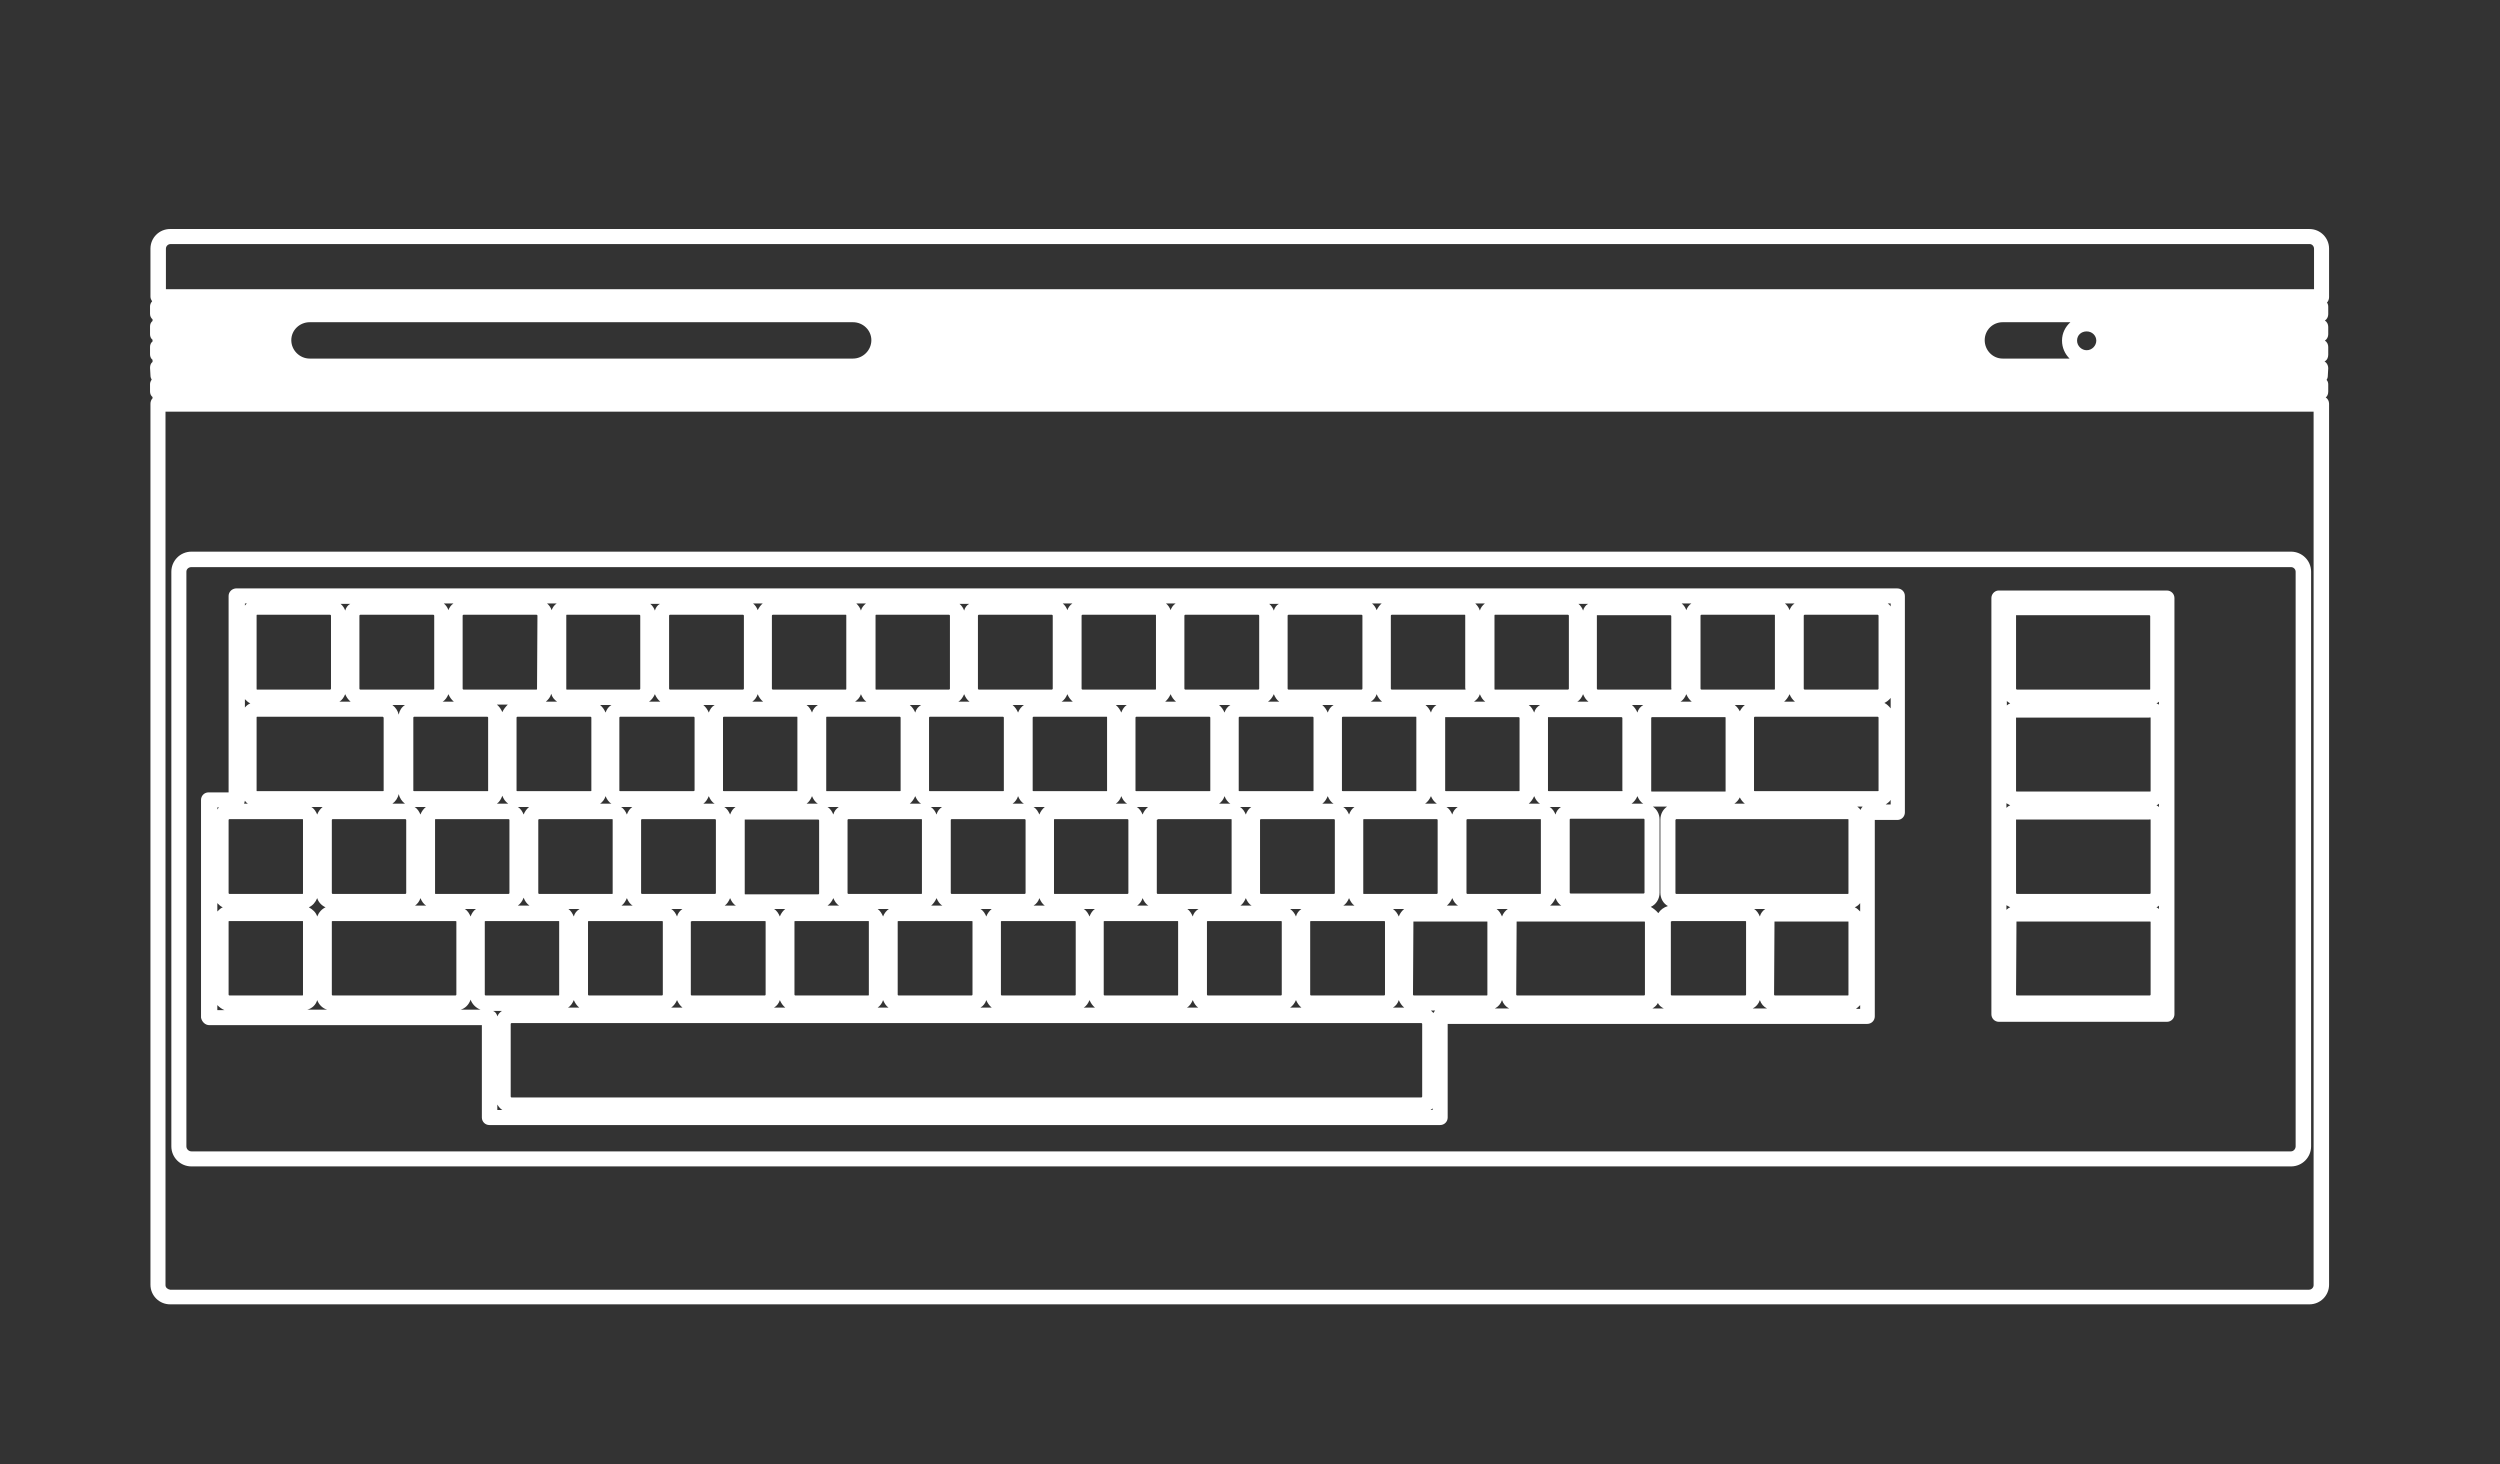 <?xml version="1.0" encoding="utf-8"?>
<!-- Generator: Adobe Illustrator 24.0.1, SVG Export Plug-In . SVG Version: 6.00 Build 0)  -->
<svg version="1.1"
	 id="Layer_3" xmlns:cc="http://creativecommons.org/ns#" xmlns:dc="http://purl.org/dc/elements/1.1/" xmlns:rdf="http://www.w3.org/1999/02/22-rdf-syntax-ns#"
	 xmlns="http://www.w3.org/2000/svg" xmlns:xlink="http://www.w3.org/1999/xlink" x="0px" y="0px" viewBox="0 0 598.2 350.3"
	 style="enable-background:new 0 0 598.2 350.3;" xml:space="preserve">
<rect x="0" y="0" width="598.2" height="350.3" fill="#333333" stroke="none"/>
<g>
	<path style="fill:#FFFFFF;" d="M557.3,96.6c0-0.6-0.3-1.2-0.8-1.5c0.4-0.3,0.6-0.8,0.6-1.4V92c0-0.4-0.1-0.8-0.4-1.1
		c0.2-0.3,0.3-0.6,0.3-1l0.1-1.8c0-0.5-0.2-1-0.5-1.3c-0.1-0.1-0.3-0.3-0.4-0.3c0.6-0.3,0.9-0.9,0.9-1.6V83c0-0.6-0.3-1.2-0.8-1.5
		c0.5-0.3,0.8-0.9,0.8-1.5v-1.8c0-0.6-0.3-1.2-0.8-1.5c0.5-0.3,0.8-0.9,0.8-1.5v-1.8c0-0.4-0.1-0.7-0.3-1c0.3-0.3,0.5-0.8,0.5-1.3
		V59.5c0-2.6-2.1-4.7-4.7-4.7H40.7c-2.6,0-4.7,2.1-4.7,4.7V71c0,0.4,0.2,0.8,0.4,1.1c-0.3,0.3-0.5,0.8-0.5,1.2v1.8
		c0,0.5,0.2,1,0.6,1.3v0.4c-0.4,0.3-0.6,0.8-0.6,1.3V80c0,0.5,0.2,1,0.6,1.3v0.4c-0.4,0.3-0.6,0.8-0.6,1.3v1.8c0,0.5,0.2,1,0.6,1.3
		v0.5c-0.4,0.3-0.6,0.8-0.6,1.4l0.1,1.8c0,0.4,0.1,0.7,0.3,1c-0.2,0.3-0.4,0.7-0.4,1.1v1.8c0,0.5,0.2,1,0.6,1.3v0.3
		c-0.3,0.3-0.5,0.8-0.5,1.3v210.8c0,2.6,2.1,4.7,4.7,4.7h511.9c2.6,0,4.7-2.1,4.7-4.7L557.3,96.6z M501.6,81.5c0,1.2-1,2.3-2.3,2.3
		c-1.2,0-2.3-1-2.3-2.3c0-1.3,1-2.2,2.3-2.2C500.6,79.3,501.6,80.3,501.6,81.5z M493.4,81.5c0,1.7,0.7,3.2,1.8,4.3h-16
		c-2.4,0-4.3-2-4.3-4.4c0-2.4,1.9-4.3,4.3-4.3h16.2C494.2,78.2,493.4,79.7,493.4,81.5z M204.1,85.8h-130c-2.4,0-4.4-2-4.4-4.4
		c0-2.4,2-4.3,4.4-4.3h130c2.4,0,4.4,1.9,4.4,4.3C208.5,83.8,206.5,85.8,204.1,85.8z M553.7,59.5v9.7h-514v-9.7
		c0-0.6,0.5-1.1,1.1-1.1h511.9C553.2,58.4,553.7,58.9,553.7,59.5z M39.6,307.5l0-209h514v209c0,0.6-0.5,1.1-1.1,1.1H40.7
		C40.1,308.5,39.6,308.1,39.6,307.5z"/>
	<path style="fill:#FFFFFF;" d="M50.1,245.3h65.2v22.1c0,1,0.8,1.8,1.8,1.8h227.5c1,0,1.8-0.8,1.8-1.8V245h100.4
		c1,0,1.8-0.8,1.8-1.8v-47h5.4c1,0,1.8-0.8,1.8-1.8v-51.8c0-1-0.8-1.8-1.8-1.8l-397.4,0l-0.1,0l-0.1,0c-1,0.1-1.7,0.9-1.7,1.8v47
		h-4.8c-1,0-1.8,0.8-1.8,1.8v52.1C48.3,244.5,49.1,245.3,50.1,245.3z M52,240.5c0.5,0.5,1,0.9,1.7,1.2H52V240.5z M58.6,169.3v-2
		c0.4,0.4,0.8,0.8,1.3,1C59.4,168.5,58.9,168.9,58.6,169.3z M58.6,144.4h0.5c-0.2,0.1-0.3,0.3-0.5,0.5V144.4z M452.4,145.1
		c-0.2-0.3-0.4-0.5-0.7-0.7h0.7V145.1z M445.1,218.1c-0.4-0.4-0.8-0.8-1.3-1c0.5-0.2,1-0.6,1.3-1V218.1z M421.1,219.3
		c-0.3-0.7-0.7-1.4-1.4-1.8h2.7C421.8,217.9,421.3,218.5,421.1,219.3z M359.4,219.3c-0.3-0.7-0.7-1.4-1.3-1.8h2.7
		C360.2,217.9,359.7,218.5,359.4,219.3z M119,264.3c0.3,0.5,0.7,1,1.2,1.3H119V264.3z M112.6,219.3c-0.3-0.7-0.7-1.4-1.4-1.8h2.7
		C113.3,217.9,112.9,218.5,112.6,219.3z M75.9,219.3c-0.3-1-1.1-1.7-2-2.2c0.9-0.4,1.6-1.2,2-2.2c0.3,1,1.1,1.8,2,2.2
		C77,217.5,76.3,218.3,75.9,219.3z M82.6,166.1c0.3,0.7,0.7,1.3,1.3,1.8h-2.7C81.9,167.5,82.3,166.8,82.6,166.1z M107.3,166.1
		c0.3,0.7,0.7,1.3,1.3,1.8l-2.7,0C106.6,167.5,107,166.8,107.3,166.1z M131.9,166c0.2,0.8,0.7,1.4,1.4,1.9h-2.7
		C131.2,167.4,131.7,166.8,131.9,166z M156.7,166.1c0.3,0.7,0.7,1.3,1.3,1.8h-2.7C155.9,167.5,156.4,166.8,156.7,166.1z
		 M181.3,166.1c0.3,0.7,0.7,1.3,1.3,1.8H180C180.6,167.5,181.1,166.8,181.3,166.1z M206,166.1c0.3,0.7,0.7,1.4,1.3,1.8h-2.7
		C205.3,167.4,205.8,166.8,206,166.1z M230.7,166.1c0.3,0.7,0.7,1.4,1.3,1.8h-2.7C230,167.5,230.4,166.8,230.7,166.1z M255.4,166.1
		c0.3,0.7,0.7,1.3,1.3,1.8h-2.7C254.7,167.5,255.1,166.8,255.4,166.1z M280.1,166.1c0.3,0.7,0.7,1.3,1.3,1.8h-2.6
		C279.3,167.5,279.8,166.8,280.1,166.1z M304.8,166.1c0.3,0.7,0.7,1.4,1.3,1.8h-2.7C304,167.5,304.5,166.8,304.8,166.1z
		 M329.4,166.1c0.3,0.7,0.7,1.3,1.3,1.8h-2.7C328.7,167.5,329.2,166.8,329.4,166.1z M354.1,166.1c0.3,0.7,0.7,1.4,1.3,1.8h-2.7
		C353.4,167.4,353.9,166.8,354.1,166.1z M378.8,166.1c0.3,0.7,0.7,1.4,1.3,1.8h-2.7C378.1,167.5,378.5,166.8,378.8,166.1z
		 M403.5,166.1c0.3,0.7,0.7,1.3,1.3,1.8h-2.7C402.8,167.5,403.2,166.8,403.5,166.1z M428.2,166.1c0.3,0.7,0.7,1.3,1.3,1.8h-2.6
		C427.4,167.5,427.9,166.8,428.2,166.1z M340.3,262.4c0,0.1-0.1,0.2-0.2,0.2H122.4c-0.1,0-0.2-0.1-0.2-0.2V245
		c0-0.1,0.1-0.2,0.2-0.2h217.7c0.1,0,0.2,0.1,0.2,0.2V262.4z M61.4,147.3c0-0.1,0-0.2,0.1-0.2H79c0.1,0,0.2,0.1,0.2,0.2v17.5
		c0,0.1-0.1,0.2-0.2,0.2H61.5c-0.1,0-0.1-0.1-0.1-0.2V147.3z M419.7,171.7c0-0.1,0.1-0.2,0.2-0.2h29.4c0.1,0,0.2,0.1,0.2,0.2v17.5
		c0,0.1-0.1,0.1-0.2,0.1h-29.4c0,0-0.2,0-0.2-0.1V171.7z M416.3,170.2c-0.3-0.6-0.7-1.1-1.2-1.5h2.4
		C417,169.1,416.6,169.6,416.3,170.2z M362.9,220.5c0,0,0.1,0,0.1,0h30.4c0,0,0.2,0,0.2,0.1V238c0,0.1-0.1,0.2-0.2,0.2H363
		c-0.1,0-0.2-0.1-0.2-0.2L362.9,220.5z M334.7,219.3c-0.3-0.7-0.7-1.3-1.4-1.8h2.7C335.5,217.9,335,218.5,334.7,219.3z M137.3,219.3
		c-0.3-0.7-0.7-1.4-1.3-1.8h2.7C138,217.9,137.5,218.5,137.3,219.3z M79.4,220.5c0-0.1,0.1-0.1,0.2-0.1H109c0,0,0.2,0,0.2,0.1V238
		c0,0.1-0.1,0.2-0.2,0.2H79.6c-0.1,0-0.2-0.1-0.2-0.2V220.5z M95.4,171c-0.2-0.9-0.7-1.7-1.5-2.3h3C96.1,169.2,95.6,170,95.4,171z
		 M91.8,171.7v17.5c0,0.1-0.1,0.1-0.2,0.1H61.5c-0.1,0-0.1,0-0.1-0.1v-17.5c0,0,0-0.2,0.1-0.2h30.1
		C91.7,171.6,91.8,171.7,91.8,171.7z M395.2,171.7c0,0,0-0.1,0-0.1c0,0,0.1,0,0.1,0h17.5c0.1,0,0.1,0.1,0.1,0.2v17.5
		c0,0.1,0,0.1-0.1,0.1h-17.5c-0.1,0-0.2,0-0.2-0.1V171.7z M391.8,170.5c-0.3-0.7-0.7-1.3-1.3-1.8h2.7
		C392.5,169.1,392,169.7,391.8,170.5z M372.2,194.9c-0.3-0.7-0.7-1.4-1.4-1.8h2.7C372.9,193.5,372.4,194.1,372.2,194.9z
		 M347.5,194.9c-0.3-0.7-0.7-1.4-1.4-1.8h2.7C348.2,193.5,347.7,194.1,347.5,194.9z M310.1,219.3c-0.3-0.7-0.7-1.3-1.4-1.8h2.7
		C310.8,217.9,310.3,218.5,310.1,219.3z M285.4,219.3c-0.3-0.7-0.7-1.4-1.3-1.8h2.7C286.1,217.9,285.6,218.5,285.4,219.3z
		 M260.7,219.3c-0.3-0.7-0.7-1.4-1.4-1.8h2.7C261.4,217.9,261,218.5,260.7,219.3z M236,219.3c-0.3-0.7-0.7-1.4-1.4-1.8h2.7
		C236.8,217.9,236.3,218.5,236,219.3z M211.3,219.3c-0.3-0.7-0.7-1.4-1.3-1.8h2.7C212.1,217.9,211.6,218.5,211.3,219.3z
		 M186.6,219.3c-0.3-0.7-0.7-1.4-1.4-1.8h2.7C187.4,217.9,186.9,218.5,186.6,219.3z M162,219.3c-0.3-0.7-0.7-1.4-1.4-1.8h2.7
		C162.7,217.9,162.2,218.5,162,219.3z M125.3,194.9c-0.3-0.7-0.7-1.4-1.4-1.8h2.7C126.1,193.5,125.6,194.1,125.3,194.9z
		 M100.6,194.9c-0.3-0.7-0.7-1.4-1.4-1.8h2.7C101.4,193.5,100.9,194.1,100.6,194.9z M79.4,196.2c0-0.1,0.1-0.2,0.2-0.2H97
		c0.1,0,0.2,0.1,0.2,0.2v17.5c0,0.1-0.1,0.2-0.2,0.2H79.6c-0.1,0-0.2-0.1-0.2-0.2V196.2z M120.2,190.4c0.3,0.8,0.7,1.4,1.4,1.9
		l-2.7,0C119.5,191.9,119.9,191.2,120.2,190.4z M144.9,190.5c0.3,0.7,0.7,1.4,1.4,1.8h-2.7C144.2,191.9,144.7,191.2,144.9,190.5z
		 M169.6,190.5c0.3,0.7,0.7,1.4,1.4,1.8h-2.7C168.9,191.9,169.3,191.2,169.6,190.5z M194.3,190.5c0.3,0.7,0.7,1.4,1.4,1.8h-2.7
		C193.6,191.9,194,191.2,194.3,190.5z M219,190.5c0.3,0.7,0.7,1.4,1.4,1.8h-2.7C218.2,191.9,218.7,191.2,219,190.5z M243.6,190.5
		c0.3,0.7,0.7,1.4,1.4,1.8h-2.7C242.9,191.9,243.4,191.2,243.6,190.5z M268.3,190.5c0.3,0.7,0.7,1.4,1.4,1.8H267
		C267.6,191.9,268.1,191.2,268.3,190.5z M293,190.5c0.3,0.7,0.7,1.4,1.4,1.8h-2.7C292.3,191.9,292.8,191.2,293,190.5z M317.7,190.5
		c0.3,0.7,0.7,1.4,1.4,1.8h-2.7C317,191.9,317.4,191.2,317.7,190.5z M342.4,190.5c0.3,0.7,0.7,1.3,1.4,1.8H341
		C341.6,191.9,342.1,191.2,342.4,190.5z M367.1,190.5c0.3,0.7,0.7,1.4,1.4,1.8h-2.7C366.3,191.9,366.8,191.2,367.1,190.5z
		 M388.3,189.2c0,0.1-0.1,0.1-0.2,0.1h-17.5c0,0-0.2,0-0.2-0.1v-17.5c0,0,0-0.1,0-0.1c0,0,0.1,0,0.1,0h17.5c0.1,0,0.2,0.1,0.2,0.2
		V189.2z M363.6,189.2c0,0.1-0.1,0.1-0.2,0.1H346c0,0-0.2,0-0.2-0.1v-17.5c0,0,0-0.1,0-0.1s0.1,0,0.1,0h17.5c0.1,0,0.2,0.1,0.2,0.2
		V189.2z M140.7,220.5c0-0.1,0.1-0.1,0.2-0.1h17.5c0,0,0.2,0,0.2,0.1V238c0,0.1-0.1,0.2-0.2,0.2h-17.5c-0.1,0-0.2-0.1-0.2-0.2V220.5
		z M326.2,196.2c0,0,0-0.2,0.1-0.2h17.5c0.1,0,0.2,0.1,0.2,0.2v17.5c0,0.1-0.1,0.2-0.2,0.2h-17.5c-0.1,0-0.1-0.1-0.1-0.2V196.2z
		 M322.8,194.9c-0.3-0.7-0.7-1.4-1.4-1.8h2.7C323.5,193.5,323.1,194.1,322.8,194.9z M153.4,196.2c0-0.1,0.1-0.2,0.2-0.2h17.5
		c0.1,0,0.2,0.1,0.2,0.2v17.5c0,0.1-0.1,0.2-0.2,0.2h-17.5c-0.1,0-0.2-0.1-0.2-0.2V196.2z M174.7,214.9c0.3,0.7,0.7,1.4,1.4,1.8
		h-2.7C174,216.3,174.4,215.6,174.7,214.9z M178.2,196.2c0-0.1,0-0.1,0-0.1c0,0,0,0,0.1,0h17.5c0.1,0,0.2,0.1,0.2,0.2v17.5
		c0,0.1-0.1,0.2-0.2,0.2h-17.5c-0.1,0-0.1-0.1-0.1-0.2V196.2z M199.4,214.9c0.3,0.7,0.7,1.4,1.4,1.8H198
		C198.6,216.3,199.1,215.6,199.4,214.9z M202.8,196.2c0-0.1,0.1-0.2,0.2-0.2h17.5c0.1,0,0.1,0.1,0.1,0.2v17.5c0,0,0,0.2-0.1,0.2H203
		c-0.1,0-0.2-0.1-0.2-0.2V196.2z M224.1,214.9c0.3,0.7,0.7,1.4,1.4,1.8h-2.7C223.3,216.3,223.8,215.6,224.1,214.9z M227.5,196.2
		c0-0.1,0.1-0.2,0.2-0.2h17.5c0.1,0,0.2,0.1,0.2,0.2v17.5c0,0.1-0.1,0.2-0.2,0.2h-17.5c-0.1,0-0.2-0.1-0.2-0.2V196.2z M248.7,214.9
		c0.3,0.7,0.7,1.4,1.3,1.8h-2.7C248,216.3,248.5,215.6,248.7,214.9z M252.2,196.2c0,0,0-0.2,0.1-0.2h17.5c0.1,0,0.2,0.1,0.2,0.2
		v17.5c0,0.1-0.1,0.2-0.2,0.2h-17.5c-0.1,0-0.1-0.1-0.1-0.2V196.2z M273.4,214.9c0.3,0.7,0.7,1.4,1.4,1.8h-2.7
		C272.7,216.3,273.2,215.6,273.4,214.9z M276.9,196.2c0-0.1,0.1-0.2,0.2-0.2h17.5c0.1,0,0.1,0.1,0.1,0.2v17.5c0,0,0,0.2-0.1,0.2H277
		c-0.1,0-0.2-0.1-0.2-0.2V196.2z M298.1,214.9c0.3,0.7,0.7,1.4,1.4,1.8h-2.7C297.4,216.3,297.8,215.6,298.1,214.9z M301.5,196.2
		c0-0.1,0.1-0.2,0.2-0.2h17.5c0.1,0,0.2,0.1,0.2,0.2v17.5c0,0.1-0.1,0.2-0.2,0.2h-17.5c-0.1,0-0.2-0.1-0.2-0.2V196.2z M298.1,194.9
		c-0.3-0.7-0.7-1.4-1.4-1.8h2.7C298.8,193.5,298.4,194.1,298.1,194.9z M273.4,194.9c-0.3-0.7-0.7-1.4-1.4-1.8h2.7
		C274.2,193.5,273.7,194.1,273.4,194.9z M248.7,194.9c-0.3-0.7-0.7-1.4-1.4-1.8h2.7C249.5,193.5,249,194.1,248.7,194.9z
		 M224.1,194.9c-0.3-0.7-0.7-1.4-1.4-1.8h2.7C224.8,193.5,224.3,194.1,224.1,194.9z M199.4,194.9c-0.3-0.7-0.7-1.4-1.4-1.8h2.7
		C200.1,193.5,199.6,194.1,199.4,194.9z M174.7,194.9c-0.3-0.7-0.7-1.4-1.4-1.8h2.7C175.4,193.5,175,194.1,174.7,194.9z M150,194.9
		c-0.3-0.7-0.7-1.4-1.4-1.8h2.7C150.7,193.5,150.3,194.1,150,194.9z M128.8,196.2c0-0.1,0.1-0.2,0.2-0.2h17.5c0.1,0,0.1,0.1,0.1,0.2
		v17.5c0,0.1,0,0.2-0.1,0.2h-17.5c-0.1,0-0.2-0.1-0.2-0.2V196.2z M150,214.9c0.3,0.7,0.7,1.4,1.4,1.8h-2.7
		C149.3,216.3,149.7,215.6,150,214.9z M165.4,220.5c0-0.1,0.1-0.1,0.2-0.1H183c0.1,0,0.2,0,0.2,0.1V238c0,0.1-0.1,0.2-0.2,0.2h-17.5
		c-0.1,0-0.2-0.1-0.2-0.2V220.5z M190.1,220.5c0-0.1,0.1-0.1,0.2-0.1h17.5c0.1,0,0.1,0,0.1,0.1V238c0,0,0,0.2-0.1,0.2h-17.5
		c-0.1,0-0.2-0.1-0.2-0.2V220.5z M214.8,220.5c0-0.1,0.1-0.1,0.2-0.1h17.5c0.1,0,0.2,0,0.2,0.1V238c0,0.1-0.1,0.2-0.2,0.2h-17.5
		c-0.1,0-0.2-0.1-0.2-0.2V220.5z M239.5,220.5c0-0.1,0.1-0.1,0.2-0.1h17.5c0,0,0.2,0,0.2,0.1V238c0,0.1-0.1,0.2-0.2,0.2h-17.5
		c-0.1,0-0.2-0.1-0.2-0.2V220.5z M264.1,220.5c0-0.1,0.1-0.1,0.2-0.1h17.5c0.1,0,0.1,0,0.1,0.1V238c0,0,0,0.2-0.1,0.2h-17.5
		c-0.1,0-0.2-0.1-0.2-0.2V220.5z M288.8,220.5c0-0.1,0.1-0.1,0.2-0.1h17.5c0,0,0.2,0,0.2,0.1V238c0,0.1-0.1,0.2-0.2,0.2H289
		c-0.1,0-0.2-0.1-0.2-0.2V220.5z M313.5,220.5c0-0.1,0.1-0.1,0.2-0.1h17.5c0,0,0.2,0,0.2,0.1V238c0,0.1-0.1,0.2-0.2,0.2h-17.5
		c-0.1,0-0.2-0.1-0.2-0.2V220.5z M322.8,214.9c0.3,0.7,0.7,1.4,1.3,1.8h-2.7C322.1,216.3,322.5,215.6,322.8,214.9z M338.9,189.2
		c0,0.1,0,0.1-0.1,0.1h-17.5c0,0-0.2,0-0.2-0.1v-17.5c0-0.1,0.1-0.2,0.2-0.2h17.5c0.1,0,0.1,0.1,0.1,0.2V189.2z M314.3,189.2
		c0,0.1-0.1,0.1-0.2,0.1h-17.5c0,0-0.2,0-0.2-0.1v-17.5c0-0.1,0.1-0.2,0.2-0.2h17.5c0.1,0,0.2,0.1,0.2,0.2V189.2z M289.6,189.2
		c0,0.1-0.1,0.1-0.2,0.1h-17.5c0,0-0.2,0-0.2-0.1v-17.5c0-0.1,0.1-0.2,0.2-0.2h17.5c0.1,0,0.2,0.1,0.2,0.2V189.2z M264.9,189.2
		c0,0.1,0,0.1-0.1,0.1h-17.5c0,0-0.2,0-0.2-0.1v-17.5c0-0.1,0.1-0.2,0.2-0.2h17.5c0.1,0,0.1,0.1,0.1,0.2V189.2z M240.2,189.2
		c0,0.1-0.1,0.1-0.2,0.1h-17.5c0,0-0.2,0-0.2-0.1v-17.5c0-0.1,0.1-0.2,0.2-0.2H240c0.1,0,0.2,0.1,0.2,0.2V189.2z M215.5,189.2
		c0,0.1-0.1,0.1-0.2,0.1h-17.5c-0.1,0-0.1,0-0.1-0.1v-17.5c0,0,0-0.2,0.1-0.2h17.5c0.1,0,0.2,0.1,0.2,0.2V189.2z M190.8,189.2
		c0,0.1,0,0.1-0.1,0.1h-17.5c0,0-0.2,0-0.2-0.1v-17.5c0-0.1,0.1-0.2,0.2-0.2h17.5c0.1,0,0.1,0.1,0.1,0.2V189.2z M166.1,189.2
		c0,0.1-0.1,0.1-0.2,0.1h-17.5c0,0-0.2,0-0.2-0.1v-17.5c0-0.1,0.1-0.2,0.2-0.2H166c0.1,0,0.2,0.1,0.2,0.2V189.2z M141.5,189.2
		c0,0.1-0.1,0.1-0.2,0.1h-17.5c0,0-0.2,0-0.2-0.1v-17.5c0-0.1,0.1-0.2,0.2-0.2h17.5c0.1,0,0.2,0.1,0.2,0.2V189.2z M116.8,189.2
		c0,0.1,0,0.1-0.1,0.1H99.1c0,0-0.2,0-0.2-0.1v-17.5c0-0.1,0.1-0.2,0.2-0.2l17.5,0c0.1,0,0.2,0.1,0.2,0.2L116.8,189.2z M104.1,196.2
		c0-0.1,0-0.2,0.1-0.2h17.5c0.1,0,0.2,0.1,0.2,0.2l0,17.3c0,0.1,0,0.1,0,0.2c0,0.1-0.1,0.2-0.2,0.2h-17.5c-0.1,0-0.1-0.1-0.1-0.2
		V196.2z M350.9,196.2c0-0.1,0.1-0.2,0.2-0.2h17.5c0.1,0,0.1,0.1,0.1,0.2v17.5c0,0,0,0.2-0.1,0.2h-17.5c-0.1,0-0.2-0.1-0.2-0.2
		V196.2z M375.6,213.6v-17.5c0-0.1,0.1-0.2,0.2-0.2h17.5c0.1,0,0.2,0.1,0.2,0.2v17.5c0,0.1-0.1,0.2-0.2,0.2h-17.5
		C375.7,213.8,375.6,213.7,375.6,213.6z M367.1,170.5c-0.3-0.7-0.7-1.4-1.3-1.8h2.7C367.8,169.1,367.3,169.7,367.1,170.5z
		 M342.4,170.5c-0.3-0.7-0.7-1.3-1.3-1.8h2.6C343.1,169.1,342.6,169.7,342.4,170.5z M317.7,170.5c-0.3-0.7-0.7-1.3-1.3-1.8h2.7
		C318.4,169.1,318,169.7,317.7,170.5z M293,170.5c-0.3-0.7-0.7-1.3-1.3-1.8h2.7C293.7,169.1,293.3,169.7,293,170.5z M268.3,170.5
		c-0.3-0.7-0.7-1.3-1.3-1.8h2.6C269,169.1,268.6,169.7,268.3,170.5z M243.6,170.5c-0.3-0.7-0.7-1.3-1.3-1.8h2.7
		C244.4,169.1,243.9,169.7,243.6,170.5z M219,170.5c-0.3-0.7-0.7-1.3-1.3-1.8h2.7C219.7,169.1,219.2,169.7,219,170.5z M194.3,170.5
		c-0.3-0.7-0.7-1.4-1.3-1.8h2.7C195,169.1,194.5,169.8,194.3,170.5z M169.6,170.5c-0.3-0.7-0.7-1.3-1.3-1.8h2.7
		C170.3,169.1,169.9,169.7,169.6,170.5z M144.9,170.5c-0.3-0.7-0.7-1.3-1.3-1.8h2.7C145.6,169.1,145.2,169.7,144.9,170.5z
		 M120.2,170.4c-0.3-0.7-0.7-1.3-1.3-1.8h2.6C121,169.1,120.5,169.7,120.2,170.4z M100.6,214.9c0.3,0.7,0.7,1.4,1.4,1.8h-2.7
		C99.9,216.3,100.4,215.6,100.6,214.9z M125.3,214.8c0.3,0.8,0.7,1.4,1.4,1.9h-2.8C124.5,216.3,125,215.6,125.3,214.8z M116,220.5
		c0-0.1,0.1-0.1,0.2-0.1h17.5c0.1,0,0.1,0,0.1,0.1V238c0,0,0,0.2-0.1,0.2h-17.5c-0.1,0-0.2-0.1-0.2-0.2V220.5z M162,239.3
		c0.3,0.7,0.7,1.3,1.3,1.8h-2.7C161.2,240.7,161.7,240,162,239.3z M186.6,239.3c0.3,0.7,0.7,1.3,1.3,1.8h-2.7
		C185.9,240.7,186.4,240,186.6,239.3z M211.3,239.3c0.3,0.7,0.7,1.4,1.3,1.8H210C210.6,240.7,211.1,240,211.3,239.3z M236,239.3
		c0.3,0.7,0.7,1.3,1.3,1.8h-2.7C235.3,240.7,235.8,240,236,239.3z M260.7,239.3c0.3,0.7,0.7,1.3,1.3,1.8h-2.7
		C260,240.7,260.4,240,260.7,239.3z M285.4,239.3c0.3,0.7,0.7,1.4,1.3,1.8H284C284.7,240.7,285.1,240,285.4,239.3z M310.1,239.3
		c0.3,0.7,0.7,1.3,1.3,1.8h-2.7C309.3,240.7,309.8,240,310.1,239.3z M338.2,220.5c0,0,0.1,0,0.1,0h17.5c0.1,0,0.1,0,0.1,0.1V238
		c0,0,0,0.2-0.1,0.2h-17.5c-0.1,0-0.2-0.1-0.2-0.2L338.2,220.5z M347.5,214.9c0.3,0.7,0.7,1.4,1.4,1.8h-2.7
		C346.7,216.3,347.2,215.6,347.5,214.9z M372.2,214.9c0.3,0.7,0.7,1.4,1.4,1.8h-2.7C371.4,216.3,371.9,215.6,372.2,214.9z
		 M390.4,192.3c0.6-0.4,1.1-1.1,1.4-1.8c0.3,0.7,0.7,1.4,1.4,1.8H390.4z M424.7,164.8c0,0,0,0.2-0.1,0.2h-17.5
		c-0.1,0-0.2-0.1-0.2-0.2v-17.5c0-0.1,0.1-0.2,0.2-0.2h17.5c0.1,0,0.1,0.1,0.1,0.2V164.8z M400,164.8c0,0.1-0.1,0.2-0.2,0.2h-17.5
		c-0.1,0-0.2-0.1-0.2-0.2v-17.5c0,0,0-0.1,0-0.1c0,0,0.1,0,0.1,0h17.5c0.1,0,0.2,0.1,0.2,0.2V164.8z M375.4,164.8
		c0,0.1-0.1,0.2-0.2,0.2h-17.5c-0.1,0-0.1-0.1-0.1-0.2v-17.5c0,0,0-0.2,0.1-0.2h17.5c0.1,0,0.2,0.1,0.2,0.2V164.8z M350.7,164.8
		c0,0,0,0.2-0.1,0.2H333c-0.1,0-0.2-0.1-0.2-0.2v-17.5c0-0.1,0.1-0.2,0.2-0.2h17.5c0.1,0,0.1,0.1,0.1,0.2V164.8z M326,164.8
		c0,0.1-0.1,0.2-0.2,0.2h-17.5c-0.1,0-0.2-0.1-0.2-0.2v-17.5c0-0.1,0.1-0.2,0.2-0.2h17.5c0.1,0,0.2,0.1,0.2,0.2V164.8z M301.3,164.8
		c0,0.1-0.1,0.2-0.2,0.2h-17.5c-0.1,0-0.2-0.1-0.2-0.2v-17.5c0-0.1,0.1-0.2,0.2-0.2h17.5c0.1,0,0.2,0.1,0.2,0.2V164.8z M276.6,164.8
		c0,0,0,0.2-0.1,0.2H259c-0.1,0-0.2-0.1-0.2-0.2v-17.5c0-0.1,0.1-0.2,0.2-0.2h17.5c0.1,0,0.1,0.1,0.1,0.2V164.8z M251.9,164.8
		c0,0.1-0.1,0.2-0.2,0.2h-17.5c-0.1,0-0.2-0.1-0.2-0.2v-17.5c0-0.1,0.1-0.2,0.2-0.2h17.5c0.1,0,0.2,0.1,0.2,0.2V164.8z M227.3,164.8
		c0,0.1-0.1,0.2-0.2,0.2h-17.5c-0.1,0-0.1-0.1-0.1-0.2v-17.5c0,0,0-0.2,0.1-0.2h17.5c0.1,0,0.2,0.1,0.2,0.2V164.8z M184.9,165
		c-0.1,0-0.2-0.1-0.2-0.2v-17.5c0-0.1,0.1-0.2,0.2-0.2h17.5c0.1,0,0.1,0.1,0.1,0.2v17.5c0,0,0,0.2-0.1,0.2H184.9z M160.3,165
		c-0.1,0-0.2-0.1-0.2-0.2v-17.5c0-0.1,0.1-0.2,0.2-0.2h17.5c0.1,0,0.2,0.1,0.2,0.2v17.5c0,0.1-0.1,0.2-0.2,0.2H160.3z M135.6,165
		c-0.1,0-0.1-0.1-0.1-0.2v-17.5c0-0.1,0-0.2,0.1-0.2H153c0.1,0,0.2,0.1,0.2,0.2v17.5c0,0.1-0.1,0.2-0.2,0.2H135.6z M128.5,164.8
		c0,0,0,0.2-0.1,0.2h-17.5c-0.1,0-0.2-0.1-0.2-0.2v-17.5c0-0.1,0.1-0.2,0.2-0.2h17.5c0.1,0,0.2,0.1,0.2,0.2L128.5,164.8z M86.2,165
		c-0.1,0-0.2-0.1-0.2-0.2v-17.5c0-0.1,0.1-0.2,0.2-0.2h17.5c0.1,0,0.2,0.1,0.2,0.2v17.5c0,0.1-0.1,0.2-0.2,0.2H86.2z M95.4,190
		c0.2,0.9,0.8,1.8,1.5,2.3h-3C94.6,191.8,95.2,191,95.4,190z M137.3,239.3c0.3,0.7,0.7,1.3,1.3,1.8h-2.7
		C136.6,240.7,137,240,137.3,239.3z M334.7,239.3c0.3,0.7,0.7,1.3,1.3,1.8h-2.7C334,240.7,334.5,240,334.7,239.3z M401.1,196h41.1
		c0.1,0,0.1,0.1,0.1,0.2v17.5c0,0,0,0.2-0.1,0.2h-41.1c-0.1,0-0.2-0.1-0.2-0.2v-17.5C401,196.1,401,196,401.1,196z M399.9,220.5
		c0-0.1,0.1-0.1,0.2-0.1h17.5c0.1,0,0.2,0,0.2,0.1V238c0,0.1-0.1,0.2-0.2,0.2H400c-0.1,0-0.2-0.1-0.2-0.2V220.5z M424.6,220.5
		c0,0,0.1,0,0.1,0h17.5c0.1,0,0.1,0,0.1,0.1V238c0,0,0,0.2-0.1,0.2h-17.5c-0.1,0-0.2-0.1-0.2-0.2L424.6,220.5z M416.3,190.8
		c0.3,0.6,0.7,1.1,1.2,1.5h-2.5C415.6,191.9,416,191.4,416.3,190.8z M431.6,164.8v-17.5c0-0.1,0.1-0.2,0.2-0.2h17.5
		c0.1,0,0.2,0.1,0.2,0.2v17.5c0,0.1-0.1,0.2-0.2,0.2h-17.5C431.7,165,431.6,164.9,431.6,164.8z M75.9,194.9
		c-0.3-0.7-0.7-1.4-1.4-1.8h2.7C76.7,193.5,76.2,194.1,75.9,194.9z M54.7,196.2c0-0.1,0.1-0.2,0.2-0.2h17.5c0.1,0,0.1,0.1,0.1,0.2
		v17.5c0,0.1,0,0.2-0.1,0.2H54.9c-0.1,0-0.2-0.1-0.2-0.2V196.2z M72.5,220.5V238c0,0,0,0.2-0.1,0.2H54.9c-0.1,0-0.2-0.1-0.2-0.2
		v-17.5c0-0.1,0.1-0.1,0.2-0.1h17.5C72.5,220.4,72.5,220.4,72.5,220.5z M342.8,265.2v0.4h-0.5C342.5,265.5,342.7,265.3,342.8,265.2z
		 M395,217c1.3-0.6,2.1-1.9,2.1-3.4v-17.5c0-1.3-0.6-2.4-1.6-3.1h3.4c-1,0.7-1.6,1.8-1.6,3.1v17.5c0,1.4,0.7,2.6,1.8,3.2
		c-1,0.3-1.8,0.9-2.3,1.7C396.3,217.9,395.7,217.4,395,217z M428.2,146c-0.2-0.6-0.6-1.2-1.1-1.6h2.3
		C428.8,144.8,428.4,145.4,428.2,146z M403.5,146c-0.2-0.6-0.6-1.2-1.1-1.6h2.3C404.1,144.8,403.7,145.4,403.5,146z M378.8,146.1
		c-0.2-0.6-0.6-1.2-1.1-1.6h2.3C379.4,144.8,379,145.4,378.8,146.1z M354.1,146.1c-0.2-0.7-0.6-1.2-1.1-1.7h2.3
		C354.7,144.9,354.3,145.4,354.1,146.1z M329.4,146c-0.2-0.6-0.6-1.2-1.1-1.6h2.3C330.1,144.8,329.7,145.4,329.4,146z M304.8,146.1
		c-0.2-0.6-0.6-1.2-1.1-1.6h2.3C305.4,144.8,305,145.4,304.8,146.1z M280.1,146c-0.2-0.6-0.6-1.2-1.1-1.6h2.3
		C280.7,144.8,280.3,145.4,280.1,146z M255.4,146c-0.2-0.6-0.6-1.2-1.1-1.6h2.3C256,144.8,255.6,145.4,255.4,146z M230.7,146.1
		c-0.2-0.6-0.6-1.2-1.1-1.6h2.3C231.3,144.8,230.9,145.4,230.7,146.1z M206,146.1c-0.2-0.7-0.6-1.2-1.1-1.7h2.3
		C206.6,144.9,206.2,145.4,206,146.1z M181.3,146c-0.2-0.6-0.6-1.2-1.1-1.6h2.3C182,144.8,181.6,145.4,181.3,146z M156.7,146.1
		c-0.2-0.6-0.6-1.2-1.1-1.6h2.3C157.3,144.8,156.9,145.4,156.7,146.1z M132,146c-0.2-0.6-0.6-1.2-1.1-1.6h2.3
		C132.6,144.8,132.2,145.4,132,146z M107.3,146c-0.2-0.6-0.6-1.2-1.1-1.6h2.3C107.9,144.8,107.5,145.4,107.3,146z M82.6,146.1
		c-0.2-0.6-0.6-1.2-1.1-1.6h2.3C83.2,144.8,82.8,145.4,82.6,146.1z M75.9,239.3c0.4,1.1,1.3,2,2.4,2.3h-4.8
		C74.7,241.3,75.6,240.4,75.9,239.3z M112.6,239.2c0.4,1.1,1.3,2,2.4,2.4h-4.8C111.3,241.3,112.2,240.4,112.6,239.2z M120.1,241.9
		c-0.5,0.3-0.9,0.8-1.1,1.3c-0.1-0.6-0.5-1.1-1-1.3H120.1z M343,242.4c-0.2-0.2-0.4-0.4-0.6-0.6h1C343.2,242,343.1,242.2,343,242.4z
		 M359.4,239.3c0.3,0.9,0.9,1.6,1.7,2h-3.4C358.5,240.9,359.1,240.2,359.4,239.3z M396.7,240c0.3,0.6,0.8,1,1.4,1.3h-2.7
		C395.9,241,396.4,240.6,396.7,240z M421.1,239.3c0.3,0.9,0.9,1.6,1.7,2h-3.4C420.2,240.9,420.8,240.2,421.1,239.3z M445.1,240.5
		v0.9h-1C444.5,241.1,444.8,240.8,445.1,240.5z M445.2,193.8c-0.2-0.3-0.5-0.6-0.8-0.8h1.3C445.4,193.3,445.3,193.5,445.2,193.8z
		 M452.4,191.4v1.1h-1.2C451.6,192.2,452.1,191.9,452.4,191.4z M452.4,169.5c-0.4-0.5-0.9-1-1.5-1.3c0.6-0.3,1.1-0.7,1.5-1.2V169.5z
		 M58.6,191.6c0.2,0.3,0.4,0.5,0.7,0.7h-0.9C58.5,192.1,58.5,191.9,58.6,191.6z M52,193.7v-0.5h0.4C52.2,193.4,52.1,193.5,52,193.7z
		 M52,216.1c0.4,0.4,0.8,0.8,1.3,1c-0.5,0.2-0.9,0.6-1.3,1V216.1z"/>
	<path style="fill:#FFFFFF;" d="M478.3,244.5h40.2c1,0,1.8-0.8,1.8-1.8v-99.6c0-1-0.8-1.8-1.8-1.8l-40.1,0c-0.1,0-0.1,0-0.2,0
		l-0.1,0c-0.9,0.1-1.6,0.9-1.6,1.8v99.6C476.5,243.7,477.3,244.5,478.3,244.5z M514.4,171.6c0.1,0,0.2,0.1,0.2,0.2v17.5
		c0,0.1-0.1,0.1-0.2,0.1h-31.8c0,0-0.2,0-0.2-0.1v-17.5c0,0,0-0.1,0-0.1c0,0,0.1,0,0.1,0H514.4z M514.4,196c0.1,0,0.2,0.1,0.2,0.2
		v17.5c0,0.1-0.1,0.2-0.2,0.2h-31.8c-0.1,0-0.2-0.1-0.2-0.2v-17.5c0,0,0-0.1,0-0.1c0,0,0.1,0,0.1,0H514.4z M482.5,220.5
		c0,0,0.1,0,0.1,0h31.8c0,0,0.2,0,0.2,0.1V238c0,0.1-0.1,0.2-0.2,0.2h-31.8c-0.1,0-0.2-0.1-0.2-0.2L482.5,220.5z M514.4,165h-31.8
		c-0.1,0-0.2-0.1-0.2-0.2v-17.5c0,0,0-0.1,0-0.1c0,0,0.1,0,0.1,0h31.8c0.1,0,0.2,0.1,0.2,0.2v17.5C514.5,164.9,514.5,165,514.4,165z
		 M481,168.3c-0.3,0.1-0.6,0.3-0.8,0.5v-1.1C480.4,168,480.7,168.1,481,168.3z M481,192.7c-0.3,0.1-0.6,0.3-0.9,0.6v-1.1
		C480.4,192.4,480.7,192.5,481,192.7z M481,217.1c-0.3,0.1-0.6,0.3-0.9,0.6v-1.1C480.4,216.8,480.7,216.9,481,217.1z M516,217.1
		c0.2-0.1,0.4-0.2,0.6-0.4v0.8C516.4,217.3,516.2,217.2,516,217.1z M516,192.7c0.2-0.1,0.4-0.2,0.6-0.4v0.8
		C516.4,192.9,516.2,192.8,516,192.7z M516,168.3c0.2-0.1,0.4-0.2,0.6-0.4v0.7C516.5,168.5,516.2,168.4,516,168.3z"/>
	<path style="fill:#FFFFFF;" d="M553,136.8c0-2.7-2.2-4.8-4.8-4.8H45.8c-2.7,0-4.8,2.2-4.8,4.8v137.5c0,2.7,2.2,4.8,4.8,4.8h502.4
		c2.7,0,4.8-2.2,4.8-4.8V136.8z M44.6,136.8c0-0.6,0.5-1.1,1.2-1.1h502.4c0.6,0,1.1,0.5,1.1,1.1v137.5c0,0.6-0.5,1.2-1.1,1.2H45.8
		c-0.6,0-1.2-0.5-1.2-1.2V136.8z"/>
</g>
</svg>
